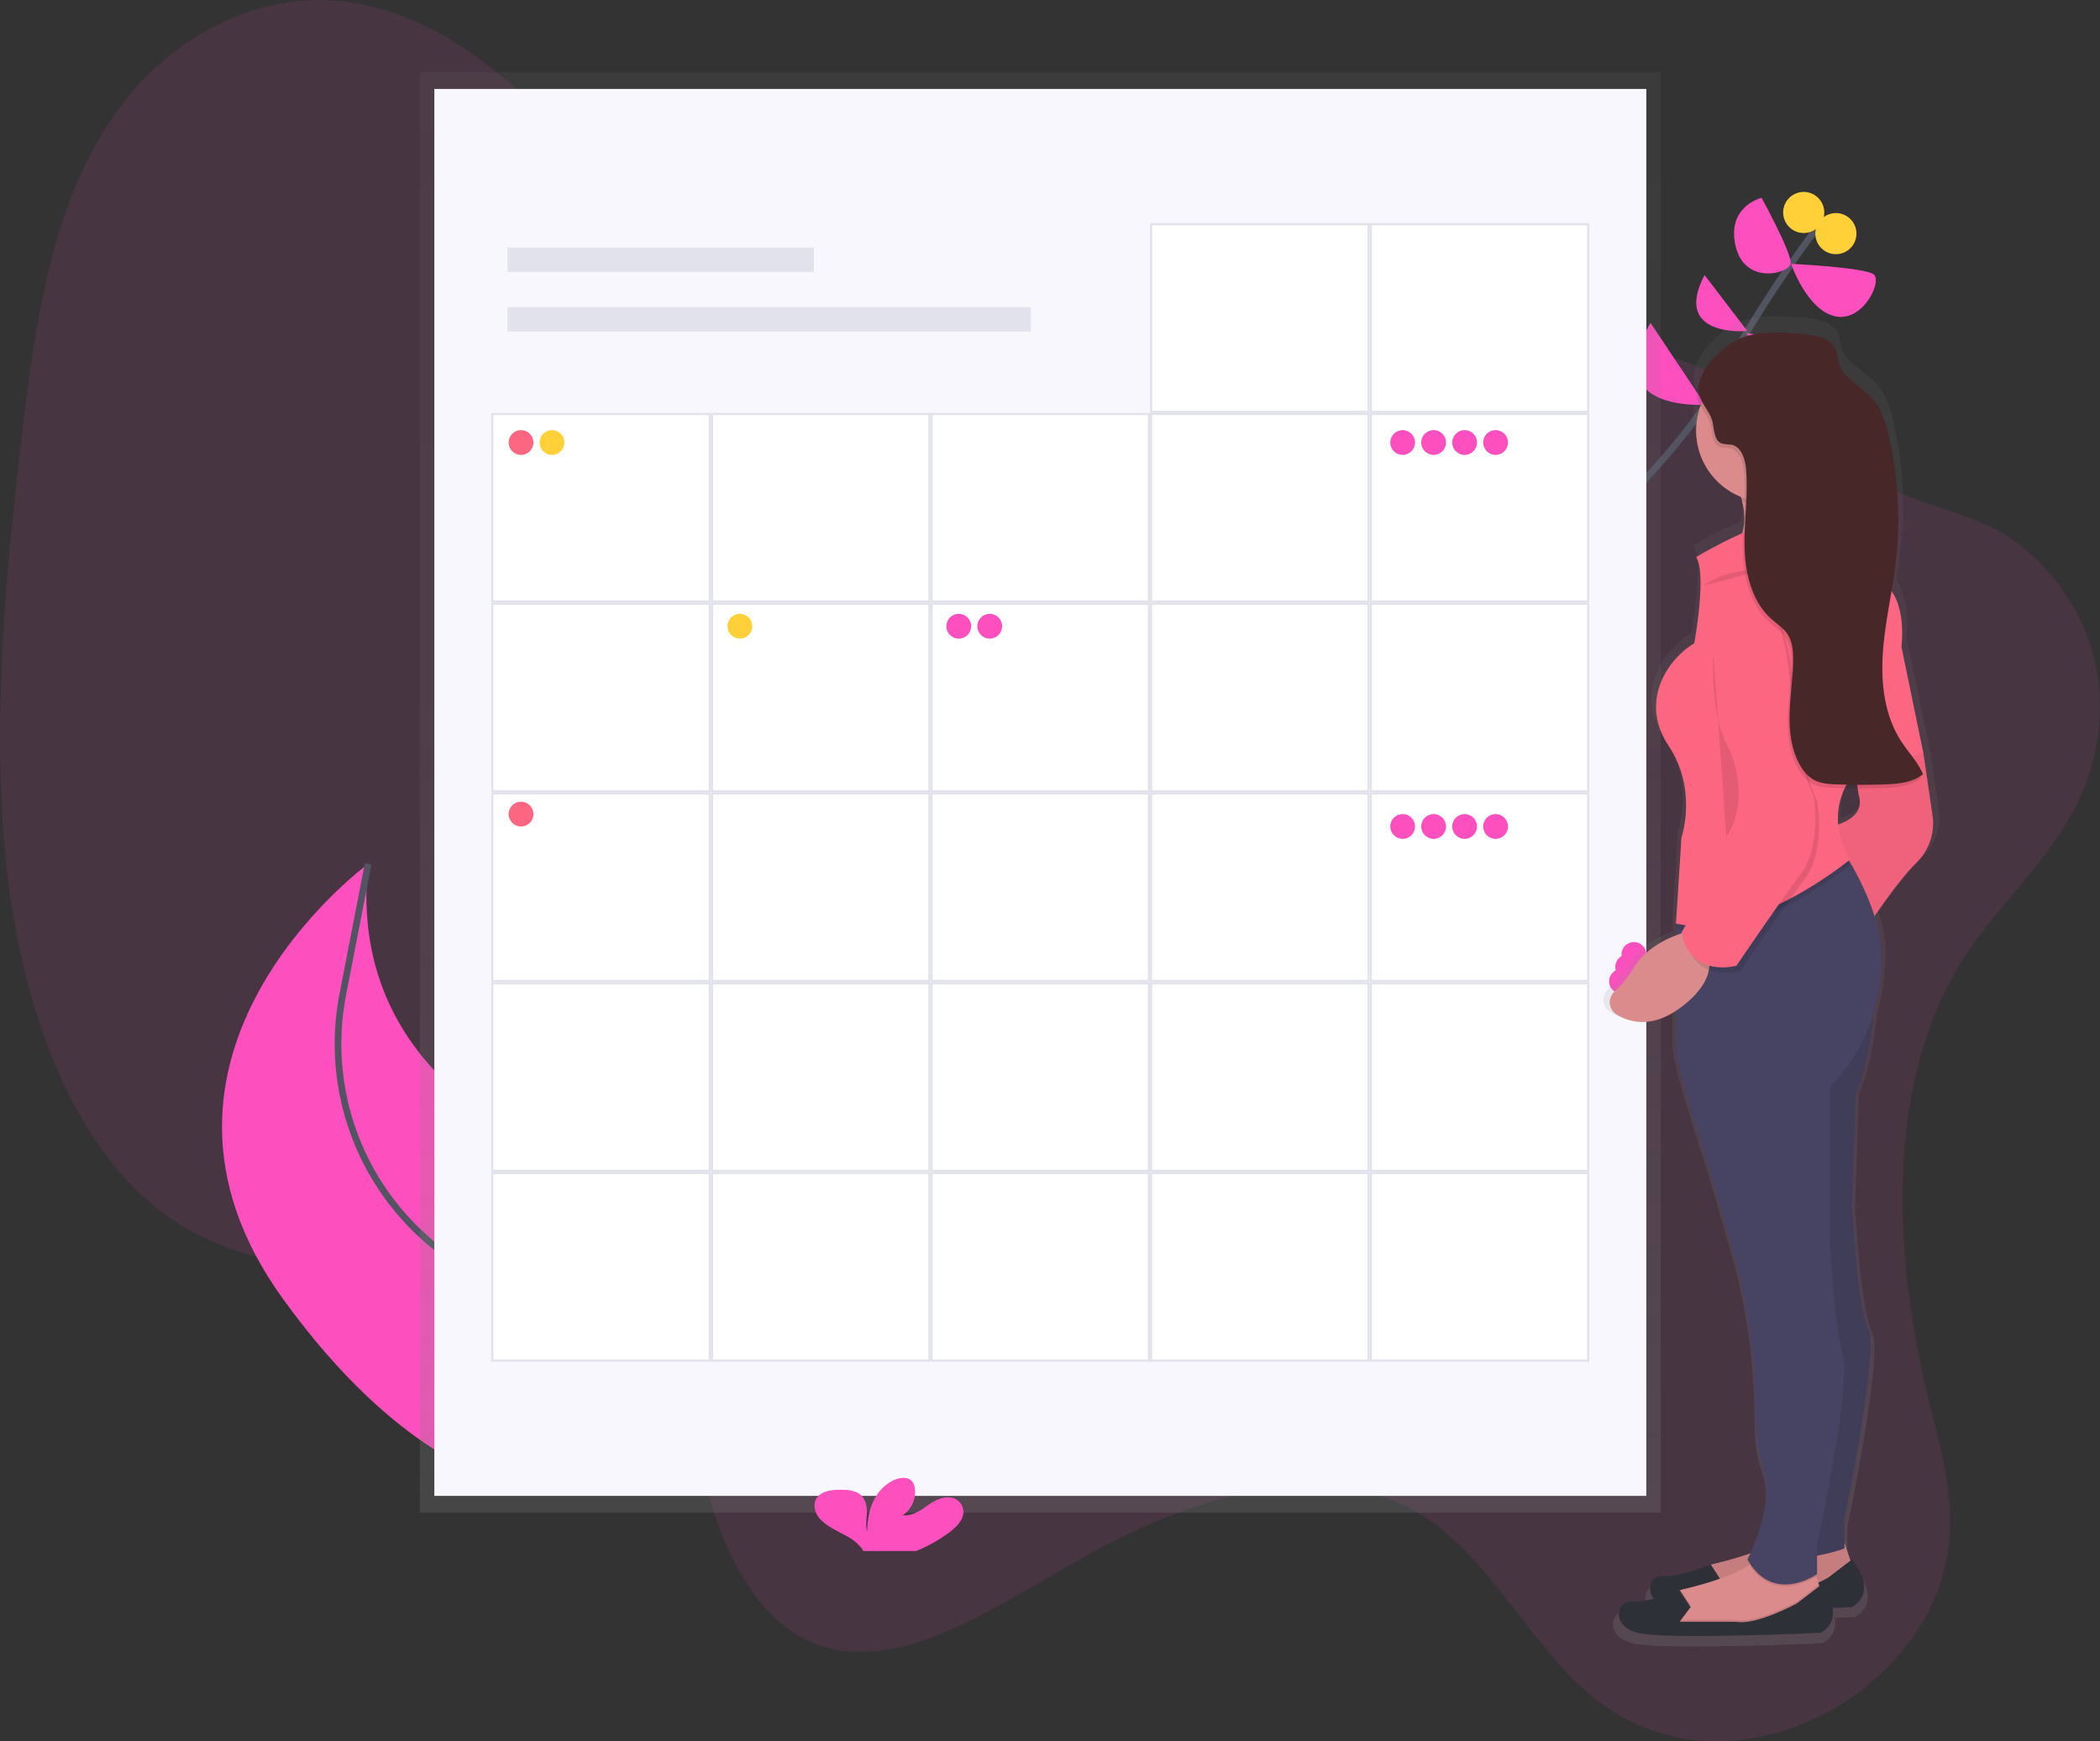 <svg xmlns="http://www.w3.org/2000/svg" xmlns:xlink="http://www.w3.org/1999/xlink" width="630.907" height="523.222" viewBox="0 0 630.907 523.222"><rect x="0" y="0" width="630.907" height="523.222" fill="#333333" stroke="none"/><defs><linearGradient id="a" x1="0.5" y1="1" x2="0.5" gradientUnits="objectBoundingBox"><stop offset="0" stop-color="gray" stop-opacity="0.251"/><stop offset="0.54" stop-color="gray" stop-opacity="0.122"/><stop offset="1" stop-color="gray" stop-opacity="0.102"/></linearGradient><linearGradient id="b" x1="6.341" y1="1" x2="6.341" y2="0" xlink:href="#a"/></defs><g transform="translate(0.003 -0.005)"><path d="M706.41,338.693c-24.232,39.2-19.692,92.6-9.049,134.711,3.561,14.1,7.664,28.982,4.619,44.76-3.724,19.293-17.3,34.444-31.04,43.12-25.049,15.778-53.652,15.34-74.48-1.156-17.986-14.249-29.831-39.1-48.2-52.587-30.707-22.573-72.873-8.892-109.486,12.2-25.892,14.889-54.39,33.836-78.322,23.108-16.836-7.533-27.336-28.786-32.236-51.914-2.365-11.166-3.8-23.363-9.219-31.87-3.227-5.057-7.664-8.441-12.263-11.218-41.977-25.31-98.771-4.149-139.252-32.811-27.342-19.352-42.885-59.323-47.994-102.064s-.908-88.475,4.351-133.5c3.744-32.013,8.807-66.261,25.611-92.3,17.777-27.538,45.8-39.854,70.155-37.24s45.5,18.045,63.733,36.907c22.782,23.572,43.329,53.678,72.814,61.283,20.084,5.181,42.016-.817,63.374-4.207,35.659-5.671,70.822-4.044,105.736-1.914,33.425,2.038,67.052,4.573,98.2,16.333,22.037,8.33,38.952,25.67,59.519,36.946,13.406,7.35,28.531,8.284,41.023,18.084,15.386,12.074,28.7,34.359,22.54,62.531C740.671,302.7,719.267,317.891,706.41,338.693Z" transform="translate(-117.18 -49.59)" fill="#fe4fbf" opacity="0.1"/><path d="M781.67,284.8s65.987-55.292,80.661-83.17a398.26,398.26,0,0,1,33.353-51.9" transform="translate(-347.536 -84.303)" fill="none" stroke="#535461" stroke-miterlimit="10" stroke-width="2"/><path d="M927.754,241.705,899.21,235.27S905.946,265.376,927.754,241.705Z" transform="translate(-388.283 -113.957)" fill="#fe4fbf"/><path d="M873.849,198.08l16.425,24.6S858.163,225,873.849,198.08Z" transform="translate(-377.995 -101.064)" fill="#fe4fbf"/><path d="M946.248,207.3,920.16,202.73S936.546,227.655,946.248,207.3Z" transform="translate(-395.545 -102.676)" fill="#fe4fbf"/><path d="M899.676,176.08l12.851,16.83S889.778,195.066,899.676,176.08Z" transform="translate(-387.579 -93.438)" fill="#fe4fbf"/><path d="M940.81,170.95s22.213,1.058,24.827,3.182-3.312,14.569-11.76,12.538S940.81,170.95,940.81,170.95Z" transform="translate(-402.704 -91.659)" fill="#fe4fbf"/><path d="M922.832,140.56s9.075,16.536,8.735,19.685-13.831,6.684-16.556-5.227S922.832,140.56,922.832,140.56Z" transform="translate(-393.604 -81.124)" fill="#fe4fbf"/><circle cx="6.177" cy="6.177" r="6.177" transform="translate(543.808 74.235) rotate(-72.474)" fill="#ffd037"/><circle cx="6.177" cy="6.177" r="6.177" transform="translate(534.138 67.879) rotate(-72.474)" fill="#ffd037"/><path d="M380.885,604.577s10.591-31.5-56.546-69.482c0,0-68.169-19.881-61.2-88.155,0,0-78.583,57.572-25.408,130.909s99.072,57.33,99.072,57.33Z" transform="translate(-152.571 -187.335)" fill="#fe4fbf"/><path d="M378.929,618.807s-32.758-35.4-64.158-49.092a62.529,62.529,0,0,1-17.059-11.361,78.064,78.064,0,0,1-23.585-72.52l7.546-38.893" transform="translate(-171.085 -187.335)" fill="none" stroke="#535461" stroke-miterlimit="10" stroke-width="2"/><rect width="372.8" height="432.855" transform="translate(126.138 21.693)" fill="url(#a)"/><rect width="364.117" height="422.767" transform="translate(130.483 26.73)" fill="#f7f7fd"/><rect width="92.049" height="7.33" transform="translate(152.474 74.384)" fill="#e2e2ec"/><rect width="157.212" height="7.33" transform="translate(152.474 92.305)" fill="#e2e2ec"/><rect width="65.327" height="56.37" transform="translate(411.836 67.38)" fill="#fff"/><path d="M812.334,152.873V208.59h-64.68V152.873h64.68m.653-.653H747v57.023h65.987Z" transform="translate(-335.517 -85.166)" fill="#e2e2ec"/><rect width="65.327" height="56.37" transform="translate(345.855 67.38)" fill="#fff"/><path d="M711.334,152.873V208.59h-64.68V152.873h64.68m.653-.653H646v57.023h65.987Z" transform="translate(-300.504 -85.166)" fill="#e2e2ec"/><rect width="65.327" height="56.37" transform="translate(411.836 124.404)" fill="#fff"/><path d="M812.334,240.153V295.87h-64.68V240.153h64.68m.653-.653H747v57.023h65.987Z" transform="translate(-335.517 -115.423)" fill="#e2e2ec"/><rect width="65.327" height="56.37" transform="translate(345.855 124.404)" fill="#fff"/><path d="M711.334,240.153V295.87h-64.68V240.153h64.68m.653-.653H646v57.023h65.987Z" transform="translate(-300.504 -115.423)" fill="#e2e2ec"/><rect width="65.327" height="56.37" transform="translate(279.875 124.404)" fill="#fff"/><path d="M610.384,240.153V295.87H545.7V240.153h64.68m.653-.653H545.05v57.023h65.987Z" transform="translate(-265.508 -115.423)" fill="#e2e2ec"/><rect width="65.327" height="56.37" transform="translate(213.895 124.404)" fill="#fff"/><path d="M509.394,240.153V295.87h-64.68V240.153h64.68m.653-.653H444.06v57.023h65.987Z" transform="translate(-230.499 -115.423)" fill="#e2e2ec"/><rect width="65.327" height="56.37" transform="translate(147.914 124.404)" fill="#fff"/><path d="M408.4,240.153V295.87h-64.68V240.153H408.4m.653-.653H343.07v57.023h65.987Z" transform="translate(-195.489 -115.423)" fill="#e2e2ec"/><rect width="65.327" height="56.37" transform="translate(411.836 181.42)" fill="#fff"/><path d="M812.334,327.433V383.15h-64.68V327.433h64.68m.653-.653H747V383.8h65.987Z" transform="translate(-335.517 -145.68)" fill="#e2e2ec"/><rect width="65.327" height="56.37" transform="translate(345.855 181.42)" fill="#fff"/><path d="M711.334,327.433V383.15h-64.68V327.433h64.68m.653-.653H646V383.8h65.987Z" transform="translate(-300.504 -145.68)" fill="#e2e2ec"/><rect width="65.327" height="56.37" transform="translate(279.875 181.42)" fill="#fff"/><path d="M610.384,327.433V383.15H545.7V327.433h64.68m.653-.653H545.05V383.8h65.987Z" transform="translate(-265.508 -145.68)" fill="#e2e2ec"/><rect width="65.327" height="56.37" transform="translate(213.895 181.42)" fill="#fff"/><path d="M509.394,327.433V383.15h-64.68V327.433h64.68m.653-.653H444.06V383.8h65.987Z" transform="translate(-230.499 -145.68)" fill="#e2e2ec"/><rect width="65.327" height="56.37" transform="translate(147.914 181.42)" fill="#fff"/><path d="M408.4,327.433V383.15h-64.68V327.433H408.4m.653-.653H343.07V383.8h65.987Z" transform="translate(-195.489 -145.68)" fill="#e2e2ec"/><rect width="65.327" height="56.37" transform="translate(411.836 238.443)" fill="#fff"/><path d="M812.334,414.7V470.42h-64.68V414.7h64.68m.653-.653H747v57.023h65.987Z" transform="translate(-335.517 -175.933)" fill="#e2e2ec"/><rect width="65.327" height="56.37" transform="translate(345.855 238.443)" fill="#fff"/><path d="M711.334,414.7V470.42h-64.68V414.7h64.68m.653-.653H646v57.023h65.987Z" transform="translate(-300.504 -175.933)" fill="#e2e2ec"/><rect width="65.327" height="56.37" transform="translate(279.875 238.443)" fill="#fff"/><path d="M610.384,414.7V470.42H545.7V414.7h64.68m.653-.653H545.05v57.023h65.987Z" transform="translate(-265.508 -175.933)" fill="#e2e2ec"/><rect width="65.327" height="56.37" transform="translate(213.895 238.443)" fill="#fff"/><path d="M509.394,414.7V470.42h-64.68V414.7h64.68m.653-.653H444.06v57.023h65.987Z" transform="translate(-230.499 -175.933)" fill="#e2e2ec"/><rect width="65.327" height="56.37" transform="translate(147.914 238.443)" fill="#fff"/><path d="M408.4,414.7V470.42h-64.68V414.7H408.4m.653-.653H343.07v57.023h65.987Z" transform="translate(-195.489 -175.933)" fill="#e2e2ec"/><rect width="65.327" height="56.37" transform="translate(411.836 295.46)" fill="#fff"/><path d="M812.334,501.983v55.71h-64.68v-55.71h64.68m.653-.653H747v57.017h65.987Z" transform="translate(-335.517 -206.19)" fill="#e2e2ec"/><rect width="65.327" height="56.37" transform="translate(345.855 295.46)" fill="#fff"/><path d="M711.334,501.983v55.71h-64.68v-55.71h64.68m.653-.653H646v57.017h65.987Z" transform="translate(-300.504 -206.19)" fill="#e2e2ec"/><rect width="65.327" height="56.37" transform="translate(279.875 295.46)" fill="#fff"/><path d="M610.384,501.983v55.71H545.7v-55.71h64.68m.653-.653H545.05v57.017h65.987Z" transform="translate(-265.508 -206.19)" fill="#e2e2ec"/><rect width="65.327" height="56.37" transform="translate(213.895 295.46)" fill="#fff"/><path d="M509.394,501.983v55.71h-64.68v-55.71h64.68m.653-.653H444.06v57.017h65.987Z" transform="translate(-230.499 -206.19)" fill="#e2e2ec"/><rect width="65.327" height="56.37" transform="translate(147.914 295.46)" fill="#fff"/><path d="M408.4,501.983v55.71h-64.68v-55.71H408.4m.653-.653H343.07v57.017h65.987Z" transform="translate(-195.489 -206.19)" fill="#e2e2ec"/><rect width="65.327" height="56.37" transform="translate(411.836 352.483)" fill="#fff"/><path d="M812.334,589.253V644.97h-64.68V589.253h64.68m.653-.653H747v57.023h65.987Z" transform="translate(-335.517 -236.443)" fill="#e2e2ec"/><rect width="65.327" height="56.37" transform="translate(345.855 352.483)" fill="#fff"/><path d="M711.334,589.253V644.97h-64.68V589.253h64.68m.653-.653H646v57.023h65.987Z" transform="translate(-300.504 -236.443)" fill="#e2e2ec"/><rect width="65.327" height="56.37" transform="translate(279.875 352.483)" fill="#fff"/><path d="M610.384,589.253V644.97H545.7V589.253h64.68m.653-.653H545.05v57.023h65.987Z" transform="translate(-265.508 -236.443)" fill="#e2e2ec"/><rect width="65.327" height="56.37" transform="translate(213.895 352.483)" fill="#fff"/><path d="M509.394,589.253V644.97h-64.68V589.253h64.68m.653-.653H444.06v57.023h65.987Z" transform="translate(-230.499 -236.443)" fill="#e2e2ec"/><rect width="65.327" height="56.37" transform="translate(147.914 352.483)" fill="#fff"/><path d="M408.4,589.253V644.97h-64.68V589.253H408.4m.653-.653H343.07v57.023h65.987Z" transform="translate(-195.489 -236.443)" fill="#e2e2ec"/><path d="M532.147,745.764c1.868-1.418,3.626-3.09,4.168-5.129a4.338,4.338,0,0,0-2.914-5.227c-2.672-.836-5.527.653-7.7,2.2s-4.645,3.267-7.481,2.947a8.338,8.338,0,0,0,3.521-8.7,3.37,3.37,0,0,0-.98-1.764c-1.483-1.307-4.175-.738-5.952.281-5.651,3.267-7.226,9.506-7.259,15.144-.568-2.032-.091-4.149-.1-6.239s-.712-4.4-2.868-5.521a10.264,10.264,0,0,0-4.377-.843c-2.541-.078-5.37.131-7.1,1.646-2.156,1.882-1.594,5.044.281,7.115s4.73,3.371,7.35,4.8a15,15,0,0,1,5.227,4.09,3.712,3.712,0,0,1,.392.732h15.922a45.779,45.779,0,0,0,9.872-5.54Z" transform="translate(-247.019 -285.232)" fill="#fe4fbf"/><circle cx="3.724" cy="3.724" r="3.724" transform="translate(152.808 129.251)" fill="#fc6681"/><circle cx="3.724" cy="3.724" r="3.724" transform="translate(162.111 129.251)" fill="#ffd037"/><circle cx="3.724" cy="3.724" r="3.724" transform="translate(284.311 184.458)" fill="#fe4fbf"/><circle cx="3.724" cy="3.724" r="3.724" transform="translate(293.621 184.458)" fill="#fe4fbf"/><circle cx="3.724" cy="3.724" r="3.724" transform="translate(483.428 291.148)" fill="#fe4fbf"/><circle cx="3.724" cy="3.724" r="3.724" transform="translate(485.29 286.81)" fill="#fe4fbf"/><circle cx="3.724" cy="3.724" r="3.724" transform="translate(487.152 283.086)" fill="#fe4fbf"/><circle cx="3.724" cy="3.724" r="3.724" transform="translate(417.677 129.251)" fill="#fe4fbf"/><circle cx="3.724" cy="3.724" r="3.724" transform="translate(426.98 129.251)" fill="#fe4fbf"/><circle cx="3.724" cy="3.724" r="3.724" transform="translate(436.29 129.251)" fill="#fe4fbf"/><circle cx="3.724" cy="3.724" r="3.724" transform="translate(445.594 129.251)" fill="#fe4fbf"/><circle cx="3.724" cy="3.724" r="3.724" transform="translate(417.677 244.624)" fill="#fe4fbf"/><circle cx="3.724" cy="3.724" r="3.724" transform="translate(426.98 244.624)" fill="#fe4fbf"/><circle cx="3.724" cy="3.724" r="3.724" transform="translate(436.29 244.624)" fill="#fe4fbf"/><circle cx="3.724" cy="3.724" r="3.724" transform="translate(445.594 244.624)" fill="#fe4fbf"/><circle cx="3.724" cy="3.724" r="3.724" transform="translate(218.559 184.458)" fill="#ffd037"/><circle cx="3.724" cy="3.724" r="3.724" transform="translate(152.808 240.906)" fill="#fc6681"/><path d="M856.726,404.207c4.083,2.411,10.453,3.979,18.522-1.2l-.078,11.473c.575,7.84,10.3,36.528,10.3,36.528l6.86,23.585a184.55,184.55,0,0,1,7.539,51.307c0,5.756.536,11.688,2.189,16.15,3.652,9.872-1.437,22.592-3.646,27.329a114.786,114.786,0,0,1-11.322,3.188,7.749,7.749,0,0,0-1.013.307l-.046-.065s-10.3,4.083-14.87,3.522c-3.41-.418-5.547,3.835-2.875,6.965a20.906,20.906,0,0,1-6.854.9c-4.573-.562-6.866,7.3,1.718,9.552s57.226,0,57.226,0a6.9,6.9,0,0,0,3.659-7.618c3.737-.144,6.069-.255,6.069-.255s8.585-3.92,0-14.615l-.457.346-1.836-5.4v-7.3s10.872-52.267,7.442-58.448-5.148-37.652-5.148-37.652l1.163-34.281c3.1-6.4,4.691-16.438,5.495-24.285a51.532,51.532,0,0,0,2.2-11.518c.137-1.842.248-3.776.32-5.782a38.762,38.762,0,0,0-2.13-12.93c3.267-4.7,8.578-11.976,12.962-16.275a16.7,16.7,0,0,0,5.148-14.615L952.4,324.01l-6.867-32.595c.862-9.042-1.026-14.249-3.11-17.189.5-2.92.96-5.841,1.307-8.774a112.289,112.289,0,0,0-2.006-38.207c-.993-4.371-2.345-8.853-5.41-12.165-3.469-3.75-9.1-6.037-10.395-10.95a31.835,31.835,0,0,0-.8-3.7c-1.255-3.214-5.227-4.384-8.7-4.8-6.194-.751-15.151-1.307-21.1,1.111-4.155,1.7-9.878,6.377-12.152,11.394a8.566,8.566,0,0,0-.372,9.408,21.561,21.561,0,0,0-1.333,7.507,21.926,21.926,0,0,0,13.995,20.338c.137.431.261.856.366,1.274a21.84,21.84,0,0,1,.562,3.064c-.111,1.96-.235,3.979-.327,5.972q-.1.412-.209.81a147.254,147.254,0,0,0-14.373,7.33c3.437,5.057-.575,26.414-.575,26.414-8.585,5.057-17.17,17.986-8.01,31.471s4.005,28.093,4.005,28.093l-1.431,21.972h0v.039l-.287,4.4h.111l-.111,1.666.248.046v1.79c-4.018,1.477-9.892,4.456-13.393,9.963a35.164,35.164,0,0,1-5.991,7.35,4.416,4.416,0,0,0,.686,7.167Zm69.1-58.382a20.907,20.907,0,0,1,2.032-11.054q2.019.039,4.044.046c.137.947.3,1.849.5,2.672,1.163,4.952-3.482,7.324-6.579,8.33Z" transform="translate(-372.788 -99.992)" fill="url(#b)"/><path d="M941.124,756.927l2.2,6.605-7.187,7.187-23.677,5.508-17.072-1.653,1.1-6.056h0a7.3,7.3,0,0,1,5.423-5.338c7.017-1.646,20.4-5.41,23.206-10.63Z" transform="translate(-386.958 -293.279)" fill="#db8b8b"/><path d="M941.124,756.927l2.2,6.605-7.187,7.187-23.677,5.508-17.072-1.653,1.1-6.056h0a7.3,7.3,0,0,1,5.423-5.338c7.017-1.646,20.4-5.41,23.206-10.63Z" transform="translate(-386.958 -293.279)" opacity="0.1"/><path d="M894.183,777.849l3.306-4.4-3.306-5.1s-9.911,4-14.315,3.45-6.605,7.187,1.653,9.362,55.063,0,55.063,0,8.258-3.855,0-14.315l-7.187,5.508s-12.113,6.605-18.169,5.508Z" transform="translate(-380.217 -298.233)" fill="#2e3037"/><path d="M881.1,786.3l17.072,1.653,23.677-5.508,7.187-7.187-.581-1.751-.823-2.457-.823-2.391-15.968-4.4a9.892,9.892,0,0,1-3.267,3.267c-5.187,3.548-14.5,6.109-19.973,7.389a5.734,5.734,0,0,0-.653.2,7.278,7.278,0,0,0-4.743,5.135Z" transform="translate(-382.004 -297.338)" fill="#db8b8b"/><path d="M881.1,791.212l17.072,1.653,23.677-5.508,7.187-7.187-.581-1.751-6.573,5.057s-12.113,6.605-18.169,5.508h-17.1l3.306-4.4-2.966-4.573a7.278,7.278,0,0,0-4.743,5.135Z" transform="translate(-382.004 -302.247)" opacity="0.1"/><path d="M879.853,789.649l3.306-4.4-3.306-5.1s-9.911,4-14.315,3.45-6.605,7.187,1.653,9.362,55.063,0,55.063,0,8.258-3.855,0-14.315l-7.187,5.508s-12.113,6.605-18.169,5.508Z" transform="translate(-375.25 -302.324)" fill="#2e3037"/><path d="M910.6,291.178s26.434,2.751,22.579-8.258a19.821,19.821,0,0,1-.817-9.722,26.95,26.95,0,0,1,4.672-11.2l-24.781,3.855a31.031,31.031,0,0,1,3.358,7.958C918.564,285.487,910.6,291.178,910.6,291.178Z" transform="translate(-392.231 -123.223)" fill="#db8b8b"/><path d="M962.748,498.82s-.549,23.677-6.056,35.241l-1.1,33.588s1.653,30.837,4.959,36.894-7.187,57.265-7.187,57.265v8.813s-17.64,6.605-22.579-1.1l4.959-65.53-2.2-90.853Z" transform="translate(-399.227 -205.32)" fill="#474463"/><path d="M962.748,498.82s-.549,23.677-6.056,35.241l-1.1,33.588s1.653,30.837,4.959,36.894-7.187,57.265-7.187,57.265v8.813s-17.64,6.605-22.579-1.1l4.959-65.53-2.2-90.853Z" transform="translate(-399.227 -205.32)" opacity="0.1"/><path d="M983.424,382.51l3.306,8.814,2.751,18.725a16.562,16.562,0,0,1-4.959,14.315c-6.605,6.605-15.419,20.371-15.419,20.371l-10.453-31.36s10.453-1.653,8.814-8.814-1.111-20.423-1.111-20.423Z" transform="translate(-408.888 -165)" fill="#fc6681"/><path d="M983.424,382.51l3.306,8.814,2.751,18.725a16.562,16.562,0,0,1-4.959,14.315c-6.605,6.605-15.419,20.371-15.419,20.371l-10.453-31.36s10.453-1.653,8.814-8.814-1.111-20.423-1.111-20.423Z" transform="translate(-408.888 -165)" opacity="0.05"/><path d="M921.66,767.533c7.063,11.107,18.058,4.815,20.005,3.561l-.8-2.43-15.968-4.4a9.892,9.892,0,0,1-3.241,3.273Z" transform="translate(-396.065 -297.338)" opacity="0.1"/><path d="M887.85,499.246c.549,7.709,9.911,35.79,9.911,35.79l6.605,23.108a183.878,183.878,0,0,1,7.258,50.268c0,5.638.516,11.453,2.11,15.824,4.4,12.113-4.4,28.636-4.4,28.636,7.709,13.766,20.907,4.4,20.907,4.4v-8.807s10.453-47.909,7.709-57.265-3.855-34.692-3.855-34.692V510.777A51.862,51.862,0,0,0,949.2,477.9c.131-1.8.235-3.7.307-5.664.444-12.413-8.049-26.989-11.368-32.177-.8-1.254-1.307-1.96-1.307-1.96l-48.621,19.286-.111.046v6.043Z" transform="translate(-384.345 -184.271)" fill="#474463"/><path d="M913.13,265.848a31.028,31.028,0,0,1,3.358,7.958,21.56,21.56,0,0,0,16.752-.614A26.951,26.951,0,0,1,937.911,262Z" transform="translate(-393.108 -123.223)" opacity="0.1"/><circle cx="21.475" cy="21.475" r="21.475" transform="translate(509.562 107.926)" fill="#db8b8b"/><path d="M887.85,463.47l.235.046c23.089,4.75,52.077-19.319,52.077-19.319a28.533,28.533,0,0,1-2.006-4.1c-.8-1.254-1.307-1.96-1.307-1.96l-48.621,19.286-.124,1.927Z" transform="translate(-384.345 -184.284)" opacity="0.1"/><path d="M890.731,298.977s30.838-18.725,40.749-11.015l13.766,17.64s8.813,2.751,7.187,20.371l6.579,31.929-19.822,4.959s-11.564,11.015-2.2,26.983c0,0-29.185,24.226-52.313,19.273l1.653-25.879s4.959-14.315-3.855-27.532-.549-25.879,7.709-30.837C890.182,324.862,894.03,303.936,890.731,298.977Z" transform="translate(-381.169 -131.578)" fill="#fc6681"/><path d="M881.713,477.75s-11.564,2.2-17.072,11.015a34.316,34.316,0,0,1-5.762,7.187,4.371,4.371,0,0,0,.653,6.965c4.371,2.613,11.5,4.24,20.5-3.156C895.479,487.112,881.713,477.75,881.713,477.75Z" transform="translate(-373.804 -198.016)" fill="#db8b8b"/><path d="M910.8,321.611s11.015-1.1,13.766,27.532,7.187,35.241,7.187,35.241,2.751,14.87-3.855,23.677-19.273,27.532-19.273,27.532-13.766,3.855-16.516-9.911l17.072-31.935s2.751-11.015-3.855-18.725S893.73,316.1,910.8,321.611Z" transform="translate(-385.821 -143.745)" opacity="0.1"/><path d="M909.082,319.081s11.015-1.1,13.766,27.532,7.187,35.241,7.187,35.241,2.751,14.87-3.855,23.677-19.273,27.532-19.273,27.532-13.766,3.855-16.516-9.911l17.072-31.935s2.75-11.015-3.855-18.725S892.03,313.573,909.082,319.081Z" transform="translate(-385.225 -142.868)" fill="#fc6681"/><path d="M905.065,350.9s-1.1,17.052,3.842,26.434,4.959,21.475,0,28.093" transform="translate(-390.276 -154.041)" opacity="0.1"/><path d="M900.91,313.912s4.4-4.4,17.072-4.959,18.169-4.4,18.169-4.4" transform="translate(-388.872 -137.974)" opacity="0.1"/><path d="M930.347,204.844c3.345.412,7.187,1.561,8.376,4.7a32.2,32.2,0,0,1,.764,3.626c1.248,4.809,6.664,7.049,10,10.728,2.947,3.267,4.247,7.638,5.227,11.917a111.981,111.981,0,0,1,1.96,37.41c-1.071,9.147-3.267,18.124-3.881,27.3s.51,18.823,5.521,26.532c2.156,3.312,5,6.226,6.533,9.872-3.156,2.561-7.513,2.927-11.584,3.064q-7.1.242-14.21,0c-2.483-.085-5.076-.248-7.219-1.5a11.147,11.147,0,0,1-3.789-4.07c-2.711-4.573-3.391-10.127-3.267-15.458s.96-10.636,1.058-15.974c.052-2.907-.176-6-1.849-8.376-1.209-1.718-3.044-2.875-4.613-4.266-5.88-5.227-7.918-13.6-8.114-21.475s1.1-15.758.438-23.605c-.261-3.071-1.411-6.762-4.43-7.357a15.592,15.592,0,0,1-2.875-.366c-2.424-.934-2.189-4.351-2.881-6.854-.777-2.809-3.175-4.978-3.848-7.84-1.588-6.664,6.893-14.615,12.453-16.934C915.771,203.55,924.388,204.112,930.347,204.844Z" transform="translate(-387.68 -103.189)" opacity="0.1"/><path d="M931.187,203.161c3.345.412,7.187,1.561,8.376,4.7a32.185,32.185,0,0,1,.764,3.626c1.248,4.809,6.664,7.049,10,10.728,2.947,3.267,4.247,7.637,5.227,11.917a111.983,111.983,0,0,1,1.96,37.41c-1.071,9.147-3.267,18.123-3.881,27.3s.51,18.823,5.521,26.532c2.156,3.312,5,6.226,6.533,9.872-3.156,2.561-7.513,2.927-11.584,3.064q-7.1.242-14.21,0c-2.483-.085-5.076-.248-7.219-1.5a11.147,11.147,0,0,1-3.789-4.07c-2.711-4.573-3.391-10.127-3.267-15.458s.96-10.636,1.058-15.974c.052-2.907-.176-6-1.849-8.376-1.209-1.718-3.044-2.875-4.613-4.266-5.88-5.227-7.918-13.6-8.114-21.475s1.1-15.758.438-23.605c-.261-3.071-1.411-6.762-4.43-7.357a15.59,15.59,0,0,1-2.875-.366c-2.424-.934-2.189-4.351-2.881-6.854-.777-2.809-3.175-4.978-3.848-7.84-1.588-6.664,6.893-14.615,12.453-16.934C916.611,201.861,925.228,202.423,931.187,203.161Z" transform="translate(-387.971 -102.604)" fill="#472727"/></g></svg>